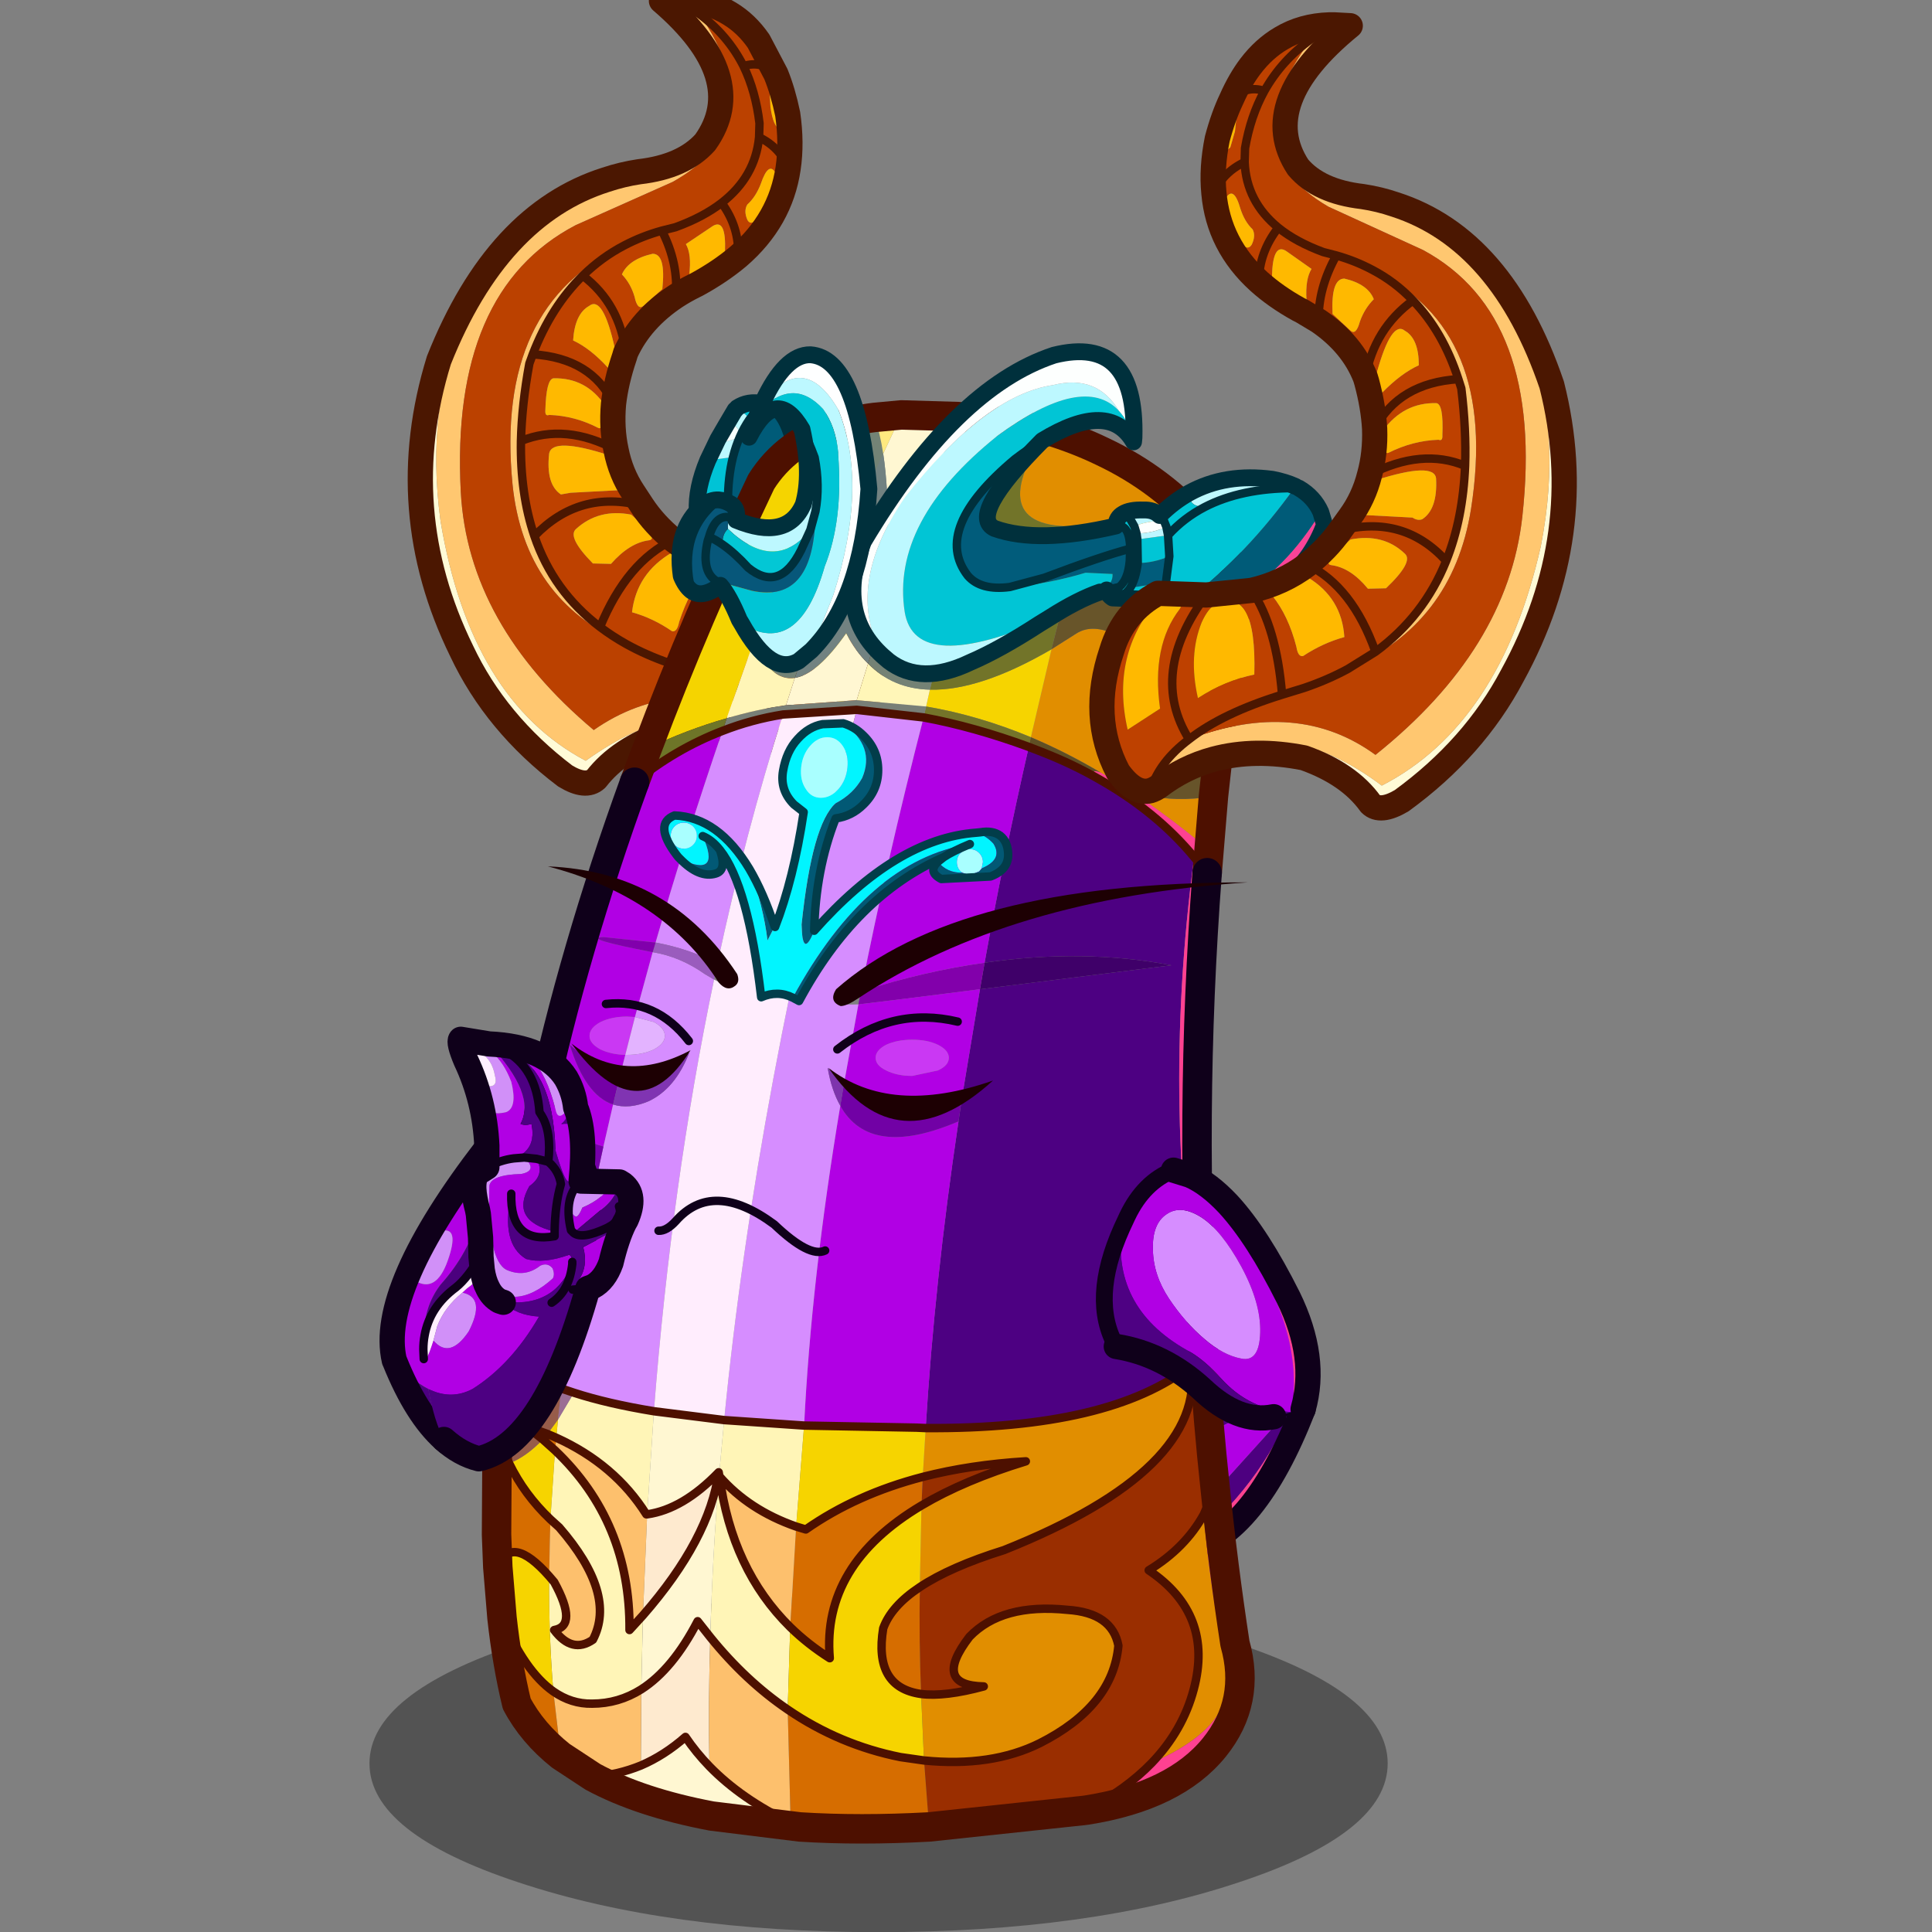 <svg xmlns:ffdec="https://www.free-decompiler.com/flash" xmlns:xlink="http://www.w3.org/1999/xlink" ffdec:objectType="frame" height="90" width="90" xmlns="http://www.w3.org/2000/svg"><rect width="100%" height="100%" fill="#808080" stroke="none"/><use ffdec:characterId="16" height="91" transform="translate(0 -.6)" width="90" xlink:href="#a"/><defs><g id="a" transform="translate(0 .6)"><use ffdec:characterId="6" height="90" width="90" xlink:href="#b"/><use ffdec:characterId="15" height="232.1" transform="matrix(.392 0 0 .392 10.724 -.585)" width="160.05" xlink:href="#c"/></g><g id="c" transform="translate(14.1 3.15)"><use ffdec:characterId="7" height="40.1" transform="translate(2.45 187.85)" width="121" xlink:href="#d"/><use ffdec:characterId="8" height="96.05" transform="translate(7 -3.15)" width="56.5" xlink:href="#e"/><use ffdec:characterId="9" height="24.05" transform="translate(88.8 160)" width="26.1" xlink:href="#f"/><use ffdec:characterId="10" height="178.25" transform="translate(15.75 39.15)" width="101.2" xlink:href="#g"/><use ffdec:characterId="11" height="41.35" transform="translate(3.65 130.55)" width="26.3" xlink:href="#h"/><use ffdec:characterId="12" height="96.05" transform="translate(88 -.2)" width="57.95" xlink:href="#i"/><use ffdec:characterId="13" height="32.45" transform="translate(88.75 135.9)" width="26.75" xlink:href="#j"/><use ffdec:characterId="14" height="52.85" transform="translate(8.35 120.35)" width="26.65" xlink:href="#k"/></g><g id="e"><path d="M39.8 87.25q-4.8-1.3-10.7-.15-5.45 1.9-8.2 5.45-1.25 1.15-3.7-.35-8.25-6.25-12.3-14.85Q-3.3 60.6 2.2 42.8q6.9-17.35 19.85-21.45Q-1.35 34.3 2.4 61.95q3.55 21.2 17.25 28.45 11.65-8.35 20.15-3.15" fill="#fffbd7" fill-rule="evenodd" transform="translate(1.5 1.5)"/><path d="M47.1 91q-.45-.15-.95-.5-2.85-2.3-6.35-3.25-8.5-5.2-20.15 3.15Q5.95 83.15 2.4 61.95q-3.75-27.65 19.65-40.6Q24 20.7 26 20.4q5.25-.6 7.85-3.5Q39.3 9.25 28.65.1L30.5 0l2.7 1.7q8.9 13.1-3.2 19.9l-11.55 5.15q-14.9 7.8-13.65 31.7.85 15.75 15.8 28.3Q30.25 80 42.85 84.9q3.45 2.7 4.25 6.1M24.25 29.15q-2.7 1.4-4.95 3.6-3.75 3.65-5.95 9.35l-.4 1.1q-.9 4.9-1 9.2-.1 6.3 1.6 11.3 2.25 6.6 7.8 10.8 1.45 1.1 3.15 2.05-12.15-5.3-13.55-19-2.1-21.35 13.3-28.4" fill="#ffc770" fill-rule="evenodd" transform="translate(1.5 1.5)"/><path d="M28.7 27.4q-2.35.65-4.45 1.75-15.4 7.05-13.3 28.4 1.4 13.7 13.55 19 2.35 1.3 5.1 2.25l2.55.8q6.95 2.2 10.7 5.3-12.6-4.9-22.25 1.85Q5.65 74.2 4.8 58.45q-1.25-23.9 13.65-31.7L30 21.6q12.1-6.8 3.2-19.9 3.35 2.5 5.2 6.15 1.45 3 1.9 6.8l-.05 1.65q-.45 4.7-4.45 7.8-2.2 1.7-5.5 2.9l-1.6.4" fill="#bb4100" fill-rule="evenodd" transform="translate(1.5 1.5)"/><path d="m40.2 4.9 2.05 3.9q.85 2.1 1.4 4.75.5 3.45.05 6.45-.9 6.15-5.95 10.5-2.15 1.8-4.9 3.3l-.4.2q-1.1.55-2.1 1.2-4.15 2.75-5.95 6.7l-.15.5q-1 2.95-1.3 5.6-.25 2.9.3 5.45.55 2.8 2.05 5.05l1.05 1.6q1.45 2.2 3.7 4.05 2.75 2.2 6.4 3.05l5.35.55 5.8-.2q3.95 2.2 5.1 6.85 2.2 7.85-1.6 14.35-2.1 2.75-4 2.25-.8-3.4-4.25-6.1-3.75-3.1-10.7-5.3l-2.55-.8q-2.75-.95-5.1-2.25-1.7-.95-3.15-2.05 3.2-7.75 8.7-10.35-5.5 2.6-8.7 10.35-5.55-4.2-7.8-10.8 5.35-5.55 12.8-3.6-7.45-1.95-12.8 3.6-1.7-5-1.6-11.3.1-4.3 1-9.2l.4-1.1q2.2-5.7 5.95-9.35 2.25-2.2 4.95-3.6 2.1-1.1 4.45-1.75l1.6-.4q3.3-1.2 5.5-2.9 2.15 2.95 1.95 6.4.2-3.45-1.95-6.4 4-3.1 4.45-7.8l.05-1.65q-.45-3.8-1.9-6.8 2.15-.7 3.85.95-1.7-1.65-3.85-.95-1.85-3.65-5.2-6.15L30.5 0h.65q3.2.1 5.6 1.6-1.75-.05-.1 1.5 1.75 1.5 2.4 2.65 1.1 1.7 1.15-.85m-15.8 37q-.7-5.8-5.1-9.15 4.4 3.35 5.1 9.15m5.95-6.7q.35-3.85-1.65-7.8 2 3.95 1.65 7.8M41.6 12.65q.15 1.2.45 1.9.3.7.6.6.3-.15.3-1l-.2-1.85-.55-1.75-.5-.65q-.2.05-.2.85l.1 1.9M43.7 20q-.9-2.45-3.45-3.7 2.55 1.25 3.45 3.7m-12.15 9q.7 1.2.4 3.65.3.4 1-.15 2.65-1.55 3.25-2.65.15-3.95-1.45-3L31.55 29m8.9-7.15q-.6 1.55-1.6 2.45-.45.75 0 1.8.25.5.7.3 2.15-1.15 2.7-5.8-.85-1.55-1.8 1.25m-11.7 12.5q.45-4.2-1.15-4.2-2.85.65-3.65 2.45 1.05 1.1 1.5 2.65.35 1.65 1.05 1.1l2.25-2m-5.65 7q-1.4-6.3-3.05-5-1.7.95-1.9 4.1 2.05.95 4.15 3.25.95-1.15.8-2.35M22.95 48q-2.55-5.45-9.6-5.9 7.05.45 9.6 5.9m.3 5.45q-6-3.2-11.3-1.05 5.3-2.15 11.3 1.05m-8.4-4.7q-.05.75.45.55 3.05.1 5.85 1.55.85.3.8-2.65-2.25-3.35-6.15-3.25-.85.15-.95 3.8m.45 5.15q-.4 3.65 1.4 4.85l1.15-.2 5.65-.3q.9.05.15-1.05-.85-1.15-1.2-3.1-6.8-2.2-7.15-.2m9.75 7.25q-3.85-.75-6.55 1.7-1.1.95 2 4.1l2.15.05q2.2-2.5 4.5-2.8 1.3-.15-2.1-3.05m11.4 6.05q-3.2 4.4-4.3 12.4 1.1-8 4.3-12.4m-11.3 5.55q2.5.7 4.75 2.25.6.15.85-1.1 1.2-3.7 3.2-6.05.25-.45-1.05-.95-1.7-1.15-3-1.25-4.2 2.45-4.75 7.1m22.4-4.4q-3.5-.45-2.7 1.05 3.15 4.4 1.7 11.85l3.7 2.5q2.55-8.95-2.7-15.4M42.1 80q1.45-5.05.1-9-.7-1.75-1.55-2.1-4.75-2.35-5.1 8.3 3.55.75 6.55 2.8m-.3-12.25q6.35 9.35 1.05 17.15 5.3-7.8-1.05-17.15" fill="#be4100" fill-rule="evenodd" transform="translate(1.5 1.5)"/><path d="M36.75 1.6q2 1.2 3.45 3.3-.05 2.55-1.15.85-.65-1.15-2.4-2.65-1.65-1.55.1-1.5m4.85 11.05-.1-1.9q0-.8.2-.85l.5.65.55 1.75.2 1.85q0 .85-.3 1-.3.1-.6-.6t-.45-1.9M31.55 29l3.2-2.15q1.6-.95 1.45 3-.6 1.1-3.25 2.65-.7.55-1 .15.3-2.45-.4-3.65m8.9-7.15q.95-2.8 1.8-1.25-.55 4.65-2.7 5.8-.45.2-.7-.3-.45-1.05 0-1.8 1-.9 1.6-2.45M23.1 41.35q.15 1.2-.8 2.35-2.1-2.3-4.15-3.25.2-3.15 1.9-4.1 1.65-1.3 3.05 5m5.65-7-2.25 2q-.7.55-1.05-1.1-.45-1.55-1.5-2.65.8-1.8 3.65-2.45 1.6 0 1.15 4.2m-13.9 14.4q.1-3.65.95-3.8 3.9-.1 6.15 3.25.05 2.95-.8 2.65-2.8-1.45-5.85-1.55-.5.2-.45-.55m10.2 12.4q3.4 2.9 2.1 3.05-2.3.3-4.5 2.8l-2.15-.05q-3.1-3.15-2-4.1 2.7-2.45 6.55-1.7M15.3 53.9q.35-2 7.15.2.35 1.95 1.2 3.1.75 1.1-.15 1.05l-5.65.3-1.15.2q-1.8-1.2-1.4-4.85m9.85 18.85q.55-4.65 4.75-7.1 1.3.1 3 1.25 1.3.5 1.05.95-2 2.35-3.2 6.05-.25 1.25-.85 1.1-2.25-1.55-4.75-2.25M42.1 80q-3-2.05-6.55-2.8.35-10.65 5.1-8.3.85.35 1.55 2.1 1.35 3.95-.1 9m5.45-11.65q5.25 6.45 2.7 15.4l-3.7-2.5Q48 73.8 44.85 69.4q-.8-1.5 2.7-1.05" fill="#ffb900" fill-rule="evenodd" transform="translate(1.5 1.5)"/><path d="M28.7 27.4q-2.35.65-4.45 1.75-2.7 1.4-4.95 3.6 4.4 3.35 5.1 9.15m8.8-40.2L30.5 0m5.3 24.1q-2.2 1.7-5.5 2.9l-1.6.4q2 3.95 1.65 7.8M38.4 7.85q1.45 3 1.9 6.8l-.05 1.65q2.55 1.25 3.45 3.7m-5.95 10.5q.2-3.45-1.95-6.4 4-3.1 4.45-7.8M38.4 7.85q2.15-.7 3.85.95M33.2 1.7q3.35 2.5 5.2 6.15m-19.1 24.9q-3.75 3.65-5.95 9.35 7.05.45 9.6 5.9m-9.6-5.9-.4 1.1q-.9 4.9-1 9.2 5.3-2.15 11.3 1.05m1.25 23.1q2.35 1.3 5.1 2.25l2.55.8q1.1-8 4.3-12.4m-15.1 7.3q1.45 1.1 3.15 2.05m-3.15-2.05q3.2-7.75 8.7-10.35m-16.5-.45q2.25 6.6 7.8 10.8m5-14.4q-7.45-1.95-12.8 3.6-1.7-5-1.6-11.3M47.1 91q-.8-3.4-4.25-6.1-3.75-3.1-10.7-5.3m10.7 5.3q5.3-7.8-1.05-17.15" fill="none" stroke="#4b1701" stroke-linecap="round" stroke-linejoin="round" transform="translate(1.5 1.5)"/><path d="M38.25 3.1q2 1.2 3.45 3.3l2.05 3.9q.85 2.1 1.4 4.75.5 3.45.05 6.45-.9 6.15-5.95 10.5-2.15 1.8-4.9 3.3l-.4.2q-1.1.55-2.1 1.2-4.15 2.75-5.95 6.7l-.15.5q-1 2.95-1.3 5.6-.25 2.9.3 5.45.55 2.8 2.05 5.05l1.05 1.6q1.45 2.2 3.7 4.05 2.75 2.2 6.4 3.05l5.35.55 5.8-.2q3.95 2.2 5.1 6.85 2.2 7.85-1.6 14.35-2.1 2.75-4 2.25-.45-.15-.95-.5-2.85-2.3-6.35-3.25-4.8-1.3-10.7-.15-5.45 1.9-8.2 5.45-1.25 1.15-3.7-.35-8.25-6.25-12.3-14.85Q-1.8 62.1 3.7 44.3q6.9-17.35 19.85-21.45 1.95-.65 3.95-.95 5.25-.6 7.85-3.5 5.45-7.65-5.2-16.8L32 1.5h.65q3.2.1 5.6 1.6z" fill="none" stroke="#4b1701" stroke-linecap="round" stroke-linejoin="round" stroke-width="3"/></g><g id="f"><path d="M3.45 13.8 0 9.65 11.8 0l9 3.45Q9.65 6.8 3.45 13.8" fill="#4b017e" fill-rule="evenodd" transform="translate(1.5 1.5)"/><path d="M9.15 20.65 8 19.25l13.9-15.4q-3.8 9.6-12.75 16.8" fill="#4d0080" fill-rule="evenodd" transform="translate(1.5 1.5)"/><path d="M3.45 13.8q6.2-7 17.35-10.35l1.1.4L8 19.25 3.45 13.8" fill="#b100e4" fill-rule="evenodd" transform="translate(1.5 1.5)"/><path d="m21.9 3.85 1.2.45Q17.3 19.15 9.5 21.05l-.35-.4q8.95-7.2 12.75-16.8" fill="#fb4290" fill-rule="evenodd" transform="translate(1.5 1.5)"/><path d="m22.3 4.95-9-3.45-11.8 9.65 3.45 4.15 4.55 5.45 1.15 1.4.35.4q7.8-1.9 13.6-16.75l-1.2-.45-1.1-.4z" fill="none" stroke="#0f001a" stroke-linecap="round" stroke-linejoin="round" stroke-width="3"/></g><g id="g"><path d="M30.1 8.05q-.55-.95-1.65-1.15l.2-.25q1.3-.85 2.95-.5l-1.5 1.9m-4.95 4.85 3-.4q-.6 2.4-.6 5.35.15 5.55 3.25 5.65l-3.35.95q-3.6-.9-3.55-5.5-.15-2.7 1.25-6.05" fill="#00c3d6" fill-rule="evenodd" transform="translate(1.75 1)"/><path d="M28.45 6.9q1.1.2 1.65 1.15-1.3 1.9-1.95 4.45l-3 .4 1.2-2.5 1 .25 1.05-.3.45-.75q0-.45-.45-.75t-1.15 0L28.4 6.9h.05" fill="#bdf9ff" fill-rule="evenodd" transform="translate(1.75 1)"/><path d="M27.25 8.85q.7-.3 1.15 0 .45.3.45.75l-.45.75-1.05.3-1-.25.9-1.55" fill="#f8fffc" fill-rule="evenodd" transform="translate(1.75 1)"/><path d="m30.1 8.05 1.5-1.9q3.4-.1 4.3 7.4l-5.1 9.95q-3.1-.1-3.25-5.65 0-2.95.6-5.35.65-2.55 1.95-4.45" fill="#005b78" fill-rule="evenodd" transform="translate(1.75 1)"/><path d="m30.1 8.05 1.5-1.9m-3.45 6.35q.65-2.55 1.95-4.45m.7 15.45q-3.1-.1-3.25-5.65 0-2.95.6-5.35" fill="none" stroke="#00303c" stroke-linecap="round" stroke-linejoin="round" transform="translate(1.75 1)"/><path d="M33.35 7.15q-1.65-.35-2.95.5l-.2.25h-.05L29 9.85l-.9 1.55-1.2 2.5q-1.4 3.35-1.25 6.05-.05 4.6 3.55 5.5l3.35-.95 5.1-9.95q-.9-7.5-4.3-7.4z" fill="none" stroke="#00303c" stroke-linecap="round" stroke-linejoin="round" stroke-width="2"/><path d="M17.95 47.15q5.8-15.45 13.55-31.7 2.95-4.7 8.9-6.65-5.3 13.2-9.8 25.65l-3.2 9.1q-4.75 1.35-9.45 3.6" fill="#f5d400" fill-rule="evenodd" transform="translate(1.75 1)"/><path d="m63.3 46.95 1.8.7q3.4 1.35 6.3 3 7.05 3.95 11.55 9.4-4.05 30.55 1.15 59.1l-1.5 1.3q-9.6 7.6-31.55 7.45 1.05-17.4 3.9-36.45l.4-2.75 2.15-12.95 22.75-2.85q-10.5-2-22.2-.3 2.25-12.5 5.25-25.65" fill="#4d0082" fill-rule="evenodd" transform="translate(1.75 1)"/><path d="M65.45 9.3q3.5 1.05 6.6 2.55 7.1 3.35 12.05 9.1l-12.9-.4-1.5.15q-12.3.75-4.25-11.4M66 35.35l3-1.9q1.7-1.05 4.15-.05Q66.6 54.85 84 53l-.8 4.95q-5.65-4.6-11.35-7.95-4.15-2.45-8.3-4.2L66 35.35M51.05 127.9q21.95.15 31.55-7.45 1.8 12.35-22.25 21.95-6.4 2-10 4.4l.2-9.7q5.05-3 12.4-5.25-6.6.4-12.25 1.85l.35-5.8m-.2 39.5-.35-7.9q2.85.35 7.45-.9-6.15-.1-1.7-5.9 3.85-4 11.65-3.2 5.3.35 6.05 4.25-.65 7.2-9.35 11.6-5.75 2.85-13.75 2.05m27.05.3q3.7-3.85 5-8.75 2.4-8.95-5.35-14.15 4.35-2.65 6.55-6.65.7 8.6 2.65 18.35 1.5 6.65-8.85 11.2" fill="#e18e00" fill-rule="evenodd" transform="translate(1.75 1)"/><path d="m85.25 52.8-.75 9.1q-2.2 29-.4 57.25.5 8 1.35 15.9.95 9.3 2.35 18.45 1.95 6.9-2.45 12.35-4.7 5.8-15.2 7.45 4.7-2.45 7.75-5.6 10.35-4.55 8.85-11.2-1.95-9.75-2.65-18.35-.9-10.35 0-19-5.2-28.55-1.15-59.1l1.55 1.85-1.55-1.85q-4.5-5.45-11.55-9.4-.95-1.2.45-.65 5.7 3.35 11.35 7.95L84 53l1.25-.2m.2 82.25-1.35 3.1 1.35-3.1" fill="#ff4191" fill-rule="evenodd" transform="translate(1.75 1)"/><path d="m70.15 173.3-.4.05-18.3 1.95-.6-7.9q8 .8 13.75-2.05 8.7-4.4 9.35-11.6-.75-3.9-6.05-4.25-7.8-.8-11.65 3.2-4.45 5.8 1.7 5.9-4.6 1.25-7.45.9-.25-6.25-.15-12.7 3.6-2.4 10-4.4 24.05-9.6 22.25-21.95l1.5-1.3q-.9 8.65 0 19-2.2 4-6.55 6.65 7.75 5.2 5.35 14.15-1.3 4.9-5 8.75-3.05 3.15-7.75 5.6" fill="#9a2e00" fill-rule="evenodd" transform="translate(1.75 1)"/><path d="M51.45 175.3q-8.25.45-15.35 0l-1.1-.5-.35-13.45q6.15 4.2 13.4 5.65l2.8.4.6 7.9M7.7 166.85q-3.4-2.7-5.25-6.2Q1.3 155.9.7 150.45q2.7 6.35 6.1 8.75l.9 7.65M.2 144.4l-.15-3.85.05-8.1.15-3.85q.5 1.8 1.3 3.5 1.8 3.7 4.9 6.65l-.15 6.75q-4.5-5.1-6.1-1.1m50.5-10.7-.15 3.4q-11.85 7.05-10.9 18.15-2.6-1.65-4.7-3.7l.7-11.95 1.15.35q6-4.2 13.9-6.25m-.2 25.8q-5.65-.8-4.5-7.8.95-2.65 4.35-4.9-.1 6.45.15 12.7" fill="#d66d00" fill-rule="evenodd" transform="translate(1.75 1)"/><path d="m27.4 43.55 3.2-9.1q2 4.75 4.9 4.3L34.45 42q-3.55.5-7.05 1.55M9.25 123.7q4 1.3 9.5 2.2l-.8 12.25h-.1q-3.75-5.95-10.7-9.1l.2-2.15 1.9-3.2m25.7 27.85-.3 9.8q-5-3.4-9.2-8.6.25-9.45 1.05-19.3l.05.2-.05-.2.6-6.5 9.5.65-.95 12q-5.6-1.95-9.1-5.95 1.45 11.05 8.4 17.9m-17.5-1.4-.2 8.8q-2.7 1.7-5.85 1.7-2.45.05-4.6-1.45-.55-6.6-.5-13.7l.6.7q2.85 5.2 0 5.7 2.15 2.85 4.6 1.15 2.85-5.45-4-13.35l-1.05-.95.55-8.2q8.95 8.5 8.85 21.35l1.6-1.75" fill="#fff5b7" fill-rule="evenodd" transform="translate(1.75 1)"/><path d="M26.45 133.15q-1.1 7.95-9 17l.5-12q4.25-.6 8.5-5m-9.2 25.8q3.75-2.4 6.7-8.1l1.5 1.9q-.25 7.8-.1 15.35-1.6-1.65-2.85-3.5-2.5 2.2-5.3 3.4l.05-9.05" fill="#feeacf" fill-rule="evenodd" transform="translate(1.75 1)"/><path d="m48.15 7.5 6.8.2-3.85 9.5-.1.35-4.4 4.5q0-6-.6-9.95l2.15-4.6M36.1 175.3 25.6 174q-8.45-1.6-14.1-4.65 3-.25 5.7-1.35 2.8-1.2 5.3-3.4 1.25 1.85 2.85 3.5 3.8 3.9 9.65 6.7l1.1.5m8.1-138.25-1.35 4.35-8.4.6 1.05-3.25q2.65-.4 6.1-5.3 1.1 2.15 2.6 3.6m-17.1 89.9-.6 6.5-.05-.3.05.3q-.8 9.85-1.05 19.3l-1.5-1.9q-2.95 5.7-6.7 8.1l.2-8.8q7.9-9.05 9-17-4.25 4.4-8.5 5l.8-12.25 8.35 1.05" fill="#fff7d2" fill-rule="evenodd" transform="translate(1.75 1)"/><path d="m.7 150.45-.5-6.05q1.6-4 6.1 1.1-.05 7.1.5 13.7-3.4-2.4-6.1-8.75M66 35.35 63.55 45.8q-6.25-2.6-12.45-3.65l.45-2q5.95.15 14.45-4.8M50.55 137.1l-.2 9.7q-3.4 2.25-4.35 4.9-1.15 7 4.5 7.8l.35 7.9-2.8-.4q-7.25-1.45-13.4-5.65l.3-9.8q2.1 2.05 4.7 3.7-.95-11.1 10.9-18.15m.5-9.2-.35 5.8q-7.9 2.05-13.9 6.25l-1.15-.35.95-12 13.35.25 1.1.05m-43.7-1-.2 2.15-1.05-.45 1.25-1.7M7 130.55l-.55 8.2q-3.1-2.95-4.9-6.65 2.05-.8 4-2.85l1.45 1.3" fill="#f6d400" fill-rule="evenodd" transform="translate(1.75 1)"/><path d="m11.5 169.35-3.8-2.5-.9-7.65q2.15 1.5 4.6 1.45 3.15 0 5.85-1.7L17.2 168q-2.7 1.1-5.7 1.35m15.05-35.7q3.5 4 9.1 5.95l-.7 11.95q-6.95-6.85-8.4-17.9m-19.4-4.6q6.95 3.15 10.7 9.1h.1l-.5 12-1.6 1.75q.1-12.85-8.85-21.35l.15-1.5m-.7 9.7 1.05.95q6.85 7.9 4 13.35-2.45 1.7-4.6-1.15 2.85-.5 0-5.7l-.6-.7.15-6.75m18.9 29.35q-.15-7.55.1-15.35 4.2 5.2 9.2 8.6L35 174.8q-5.85-2.8-9.65-6.7" fill="#fdc06d" fill-rule="evenodd" transform="translate(1.75 1)"/><path d="M50.7 133.7q5.65-1.45 12.25-1.85-7.35 2.25-12.4 5.25l.15-3.4" fill="#982f00" fill-rule="evenodd" transform="translate(1.75 1)"/><path d="m.25 128.6.55-9.35q2.45 2.25 6.95 3.95l-.4 3.7-1.25 1.7-2.5-.9 1.95 1.55q-1.95 2.05-4 2.85-.8-1.7-1.3-3.5" fill="#975c4a" fill-rule="evenodd" transform="translate(1.75 1)"/><path d="m57.5 75.75.55-3.15q11.7-1.7 22.2.3L57.5 75.75" fill="#3f0069" fill-rule="evenodd" transform="translate(1.75 1)"/><path d="M43.35 76q7.55-2.4 14.7-3.4l-.55 3.15-9.1 1.15-5.35.65.3-1.55" fill="#8200ab" fill-rule="evenodd" transform="translate(1.75 1)"/><path d="M5.2 89.8q4-18.65 11.25-38.65 4.85-3.95 10.45-6.1-4.45 13-7.95 25.15l-6.2-.65q-2.65.15 5.85 1.8l-2.1 7.7-.95-.05q-1.8 0-3.15.65-1.3.7-1.3 1.65 0 .9 1.3 1.6 1.25.6 2.95.65l-.55 2.15q-3-.6-6.05-3.35 1.85 6 5.15 7.1l-1.15 5Q8.1 93.1 5.2 89.8m45.6-46.35q5.95 1.1 12.5 3.5-3 13.15-5.25 25.65-7.15 1-14.7 3.4 3.05-15.45 7.45-32.55m-7.75 34.1 5.35-.65 9.1-1.15-2.15 12.95q-8.05 3-14-1.8l1.7-9.35m11.9 13.9q-2.85 19.05-3.9 36.45l-1.1-.05-13.35-.25q.85-17.4 4.3-38 3.55 6.35 14.05 1.85m-5.5-9.7q-1.8 0-3.1.6-1.25.65-1.25 1.55t1.25 1.5q1.3.65 3.1.65l3.05-.65q1.3-.6 1.3-1.5t-1.3-1.55q-1.25-.6-3.05-.6" fill="#b100e4" fill-rule="evenodd" transform="translate(1.75 1)"/><path d="M15.35 83.55q-1.7-.05-2.95-.65-1.3-.7-1.3-1.6 0-.95 1.3-1.65 1.35-.65 3.15-.65l.95.05-1.15 4.5m34.1-1.8q1.8 0 3.05.6 1.3.65 1.3 1.55t-1.3 1.5l-3.05.65q-1.8 0-3.1-.65-1.25-.6-1.25-1.5t1.25-1.55q1.3-.6 3.1-.6" fill="#ca38f3" fill-rule="evenodd" transform="translate(1.75 1)"/><path d="m55.35 88.7-.4 2.75q-10.5 4.5-14.05-1.85l.45-2.7q5.95 4.8 14 1.8" fill="#7101a5" fill-rule="evenodd" transform="translate(1.75 1)"/><path d="m16.5 79.05 2.25.6q1.3.7 1.3 1.65 0 .9-1.3 1.6-1.35.65-3.2.65h-.2l1.15-4.5" fill="#e3b3ff" fill-rule="evenodd" transform="translate(1.75 1)"/><path d="M26.9 45.05q3.45-1.35 7.2-1.95-4.5 14.15-7.8 29.6-3.3-1.75-7.35-2.5 3.5-12.15 7.95-25.15m15.95-2.5 7.95.9Q46.4 60.55 43.35 76l-2.3.75q-1.3.95 2 .8l-1.7 9.35-1.95-1.8q.45 2.65 1.5 4.5-3.45 20.6-4.3 38l-9.5-.65q3.8-38.9 15.75-84.4M18.6 71.35h.05q3.25.55 6.15 2.6l1.1.65q-5.05 24.15-7.15 51.3-5.5-.9-9.5-2.2l-1.5-.5q1.6-13.6 5-28.75l1.15-5q1.9.6 4.25-.4 3.15-1.5 4.8-5.75-4.05 3.2-8.15 2.4l.55-2.15h.2q1.85 0 3.2-.65 1.3-.7 1.3-1.6 0-.95-1.3-1.65l-2.25-.6 2.1-7.7" fill="#d68dff" fill-rule="evenodd" transform="translate(1.75 1)"/><path d="m7.75 123.2 1.5.5-1.9 3.2.4-3.7" fill="#9b6d94" fill-rule="evenodd" transform="translate(1.75 1)"/><path d="M.8 119.25q1.1-14.3 4.4-29.45 2.9 3.3 7.55 4.65-3.4 15.15-5 28.75-4.5-1.7-6.95-3.95" fill="#70a" fill-rule="evenodd" transform="translate(1.75 1)"/><path d="m7 130.55-1.45-1.3.55-.65 1.05.45-.15 1.5" fill="#d56c00" fill-rule="evenodd" transform="translate(1.75 1)"/><path d="m6.1 128.6-.55.65-1.95-1.55 2.5.9" fill="#842e47" fill-rule="evenodd" transform="translate(1.75 1)"/><path d="m34.1 43.1 8.75-.55q-11.95 45.5-15.75 84.4l-8.35-1.05q2.1-27.15 7.15-51.3 3.1 1.65 2.6-.55-1.05-.75-2.2-1.35 3.3-15.45 7.8-29.6" fill="#ffedfd" fill-rule="evenodd" transform="translate(1.75 1)"/><path d="M51.1 42.15q6.2 1.05 12.45 3.65l-.25 1.15q-6.55-2.4-12.5-3.5l.3-1.3" fill="#74742a" fill-rule="evenodd" transform="translate(1.75 1)"/><path d="m42.85 41.4 8.25.75-.3 1.3-7.95-.9-8.75.55q-3.75.6-7.2 1.95l.5-1.5q3.5-1.05 7.05-1.55l8.4-.6" fill="#787f77" fill-rule="evenodd" transform="translate(1.75 1)"/><path d="m16.45 51.15 1.5-4q4.7-2.25 9.45-3.6l-.5 1.5q-5.6 2.15-10.45 6.1" fill="#6e7528" fill-rule="evenodd" transform="translate(1.75 1)"/><path d="M44.2 37.05q2.95 3 7.35 3.1l-.45 2-8.25-.75 1.35-4.35" fill="#fff6b8" fill-rule="evenodd" transform="translate(1.75 1)"/><path d="m59.9 8.3 5.55 1Q57.4 21.45 69.7 20.7L66 35.35q-8.5 4.95-14.45 4.8Q55.3 24.55 59.9 8.3" fill="#727429" fill-rule="evenodd" transform="translate(1.75 1)"/><path d="M51.55 40.15q-4.4-.1-7.35-3.1 3.05-9.85 6.8-19.5l.15-.4L59.9 8.3q-4.6 16.25-8.35 31.85" fill="#748275" fill-rule="evenodd" transform="translate(1.75 1)"/><path d="M46 12.1q.6 3.95.6 9.95l4.4-4.5q-3.75 9.65-6.8 19.5-1.5-1.45-2.6-3.6-3.45 4.9-6.1 5.3Q40.15 24.8 46 12.1" fill="#728281" fill-rule="evenodd" transform="translate(1.75 1)"/><path d="M84.1 20.95q2.4 2.75 4.3 6.05-.95 6.15-1.65 12.25L85.5 44.8q-7.6-9.55-12.35-11.4-2.45-1-4.15.05l-3 1.9 3.7-14.65 1.5-.15 12.9.4" fill="#68552a" fill-rule="evenodd" transform="translate(1.75 1)"/><path d="M84 53q-17.4 1.85-10.85-19.6 4.75 1.85 12.35 11.4L84 53" fill="#67542a" fill-rule="evenodd" transform="translate(1.75 1)"/><path d="m86.75 39.25-1.5 13.55L84 53l1.5-8.2 1.25-5.55" fill="#554221" fill-rule="evenodd" transform="translate(1.75 1)"/><path d="M63.55 45.8q4.15 1.75 8.3 4.2-1.4-.55-.45.65-2.9-1.65-6.3-3l-1.8-.7.25-1.15" fill="#604f24" fill-rule="evenodd" transform="translate(1.75 1)"/><path d="M40.4 8.8q2.1-.7 4.55-1 .65 1.7 1.05 4.3-5.85 12.7-10.5 26.65-2.9.45-4.9-4.3Q35.1 22 40.4 8.8" fill="#738376" fill-rule="evenodd" transform="translate(1.75 1)"/><path d="m44.95 7.8 3.2-.3L46 12.1q-.4-2.6-1.05-4.3" fill="#ffe97f" fill-rule="evenodd" transform="translate(1.75 1)"/><path d="m41.35 86.9-.45 2.7q-1.05-1.85-1.5-4.5l1.95 1.8" fill="#7e34ad" fill-rule="evenodd" transform="translate(1.75 1)"/><path d="m14.8 85.7-.9 3.75q-3.3-1.1-5.15-7.1 3.05 2.75 6.05 3.35" fill="#7401a6" fill-rule="evenodd" transform="translate(1.75 1)"/><path d="m25.9 74.6-1.1-.65q-2.9-2.05-6.15-2.6h-.05l.35-1.15q4.05.75 7.35 2.5l-.4 1.9" fill="#9a5cbd" fill-rule="evenodd" transform="translate(1.75 1)"/><path d="m18.95 70.2-.35 1.15q-8.5-1.65-5.85-1.8l6.2.65" fill="#8100ac" fill-rule="evenodd" transform="translate(1.75 1)"/><path d="M14.8 85.7q4.1.8 8.15-2.4-1.65 4.25-4.8 5.75-2.35 1-4.25.4l.9-3.75" fill="#8034b2" fill-rule="evenodd" transform="translate(1.75 1)"/><path d="M50.8 43.45q5.95 1.1 12.5 3.5l1.8.7q3.4 1.35 6.3 3 7.05 3.95 11.55 9.4l1.55 1.85m-.4 76.25 1.35-3.1m-58.55-90q3.45-1.35 7.2-1.95l8.75-.55 7.95.9m-23.9 1.6q-5.6 2.15-10.45 6.1m34.6 76.75q21.95.15 31.55-7.45l1.5-1.3M7.75 123.2l1.5.5q4 1.3 9.5 2.2l8.35 1.05 9.5.65 13.35.25 1.1.05m-.35 5.8q5.65-1.45 12.25-1.85-7.35 2.25-12.4 5.25-11.85 7.05-10.9 18.15-2.6-1.65-4.7-3.7-6.95-6.85-8.4-17.9 3.5 4 9.1 5.95l1.15.35q6-4.2 13.9-6.25m-.35 13.1q3.6-2.4 10-4.4 24.05-9.6 22.25-21.95m-47.95 40.9q6.15 4.2 13.4 5.65l2.8.4q8 .8 13.75-2.05 8.7-4.4 9.35-11.6-.75-3.9-6.05-4.25-7.8-.8-11.65 3.2-4.45 5.8 1.7 5.9-4.6 1.25-7.45.9-5.65-.8-4.5-7.8.95-2.65 4.35-4.9m27.55 20.9q3.7-3.85 5-8.75 2.4-8.95-5.35-14.15 4.35-2.65 6.55-6.65m-6.2 29.55q-3.05 3.15-7.75 5.6M26.5 133.45l.05.2m-.05-.2-.05-.3q-1.1 7.95-9 17l-1.6 1.75q.1-12.85-8.85-21.35l-1.45-1.3-1.95-1.55 2.5.9 1.05.45q6.95 3.15 10.7 9.1h.1q4.25-.6 8.5-5m-9.2 25.8q3.75-2.4 6.7-8.1l1.5 1.9q4.2 5.2 9.2 8.6M7.75 123.2q-4.5-1.7-6.95-3.95m5.5 26.25.6.7q2.85 5.2 0 5.7 2.15 2.85 4.6 1.15 2.85-5.45-4-13.35l-1.05-.95q-3.1-2.95-4.9-6.65-.8-1.7-1.3-3.5m6.05 16.9q-4.5-5.1-6.1-1.1m6.6 14.8q2.15 1.5 4.6 1.45 3.15 0 5.85-1.7M17.2 168q2.8-1.2 5.3-3.4 1.25 1.85 2.85 3.5 3.8 3.9 9.65 6.7l1.1.5M6.8 159.2q-3.4-2.4-6.1-8.75M17.2 168q-2.7 1.1-5.7 1.35" fill="none" stroke="#4d1000" stroke-linecap="round" stroke-linejoin="round" transform="translate(1.75 1)"/><path d="M19.7 48.15q5.8-15.45 13.55-31.7 2.95-4.7 8.9-6.65 2.1-.7 4.55-1l3.2-.3 6.8.2 4.95.6 5.55 1q3.5 1.05 6.6 2.55 7.1 3.35 12.05 9.1 2.4 2.75 4.3 6.05-.95 6.15-1.65 12.25L87 53.8l-.75 9.1m-.4 57.25q.5 8 1.35 15.9.95 9.3 2.35 18.45 1.95 6.9-2.45 12.35-4.7 5.8-15.2 7.45l-.4.05-18.3 1.95q-8.25.45-15.35 0l-10.5-1.3q-8.45-1.6-14.1-4.65l-3.8-2.5q-3.4-2.7-5.25-6.2-1.15-4.75-1.75-10.2l-.5-6.05-.15-3.85.05-8.1.15-3.85.55-9.35m15.65-68.1 1.5-4" fill="none" stroke="#4d1000" stroke-linecap="round" stroke-linejoin="round" stroke-width="3.5"/><path d="M86.25 62.9q-2.2 29-.4 57.25m-83.3.1q1.1-14.3 4.4-29.45 4-18.65 11.25-38.65" fill="none" stroke="#0f001a" stroke-linecap="round" stroke-linejoin="round" stroke-width="3.5"/><path d="m57.7 61.4-.3.35-1.1.45-.9-.3-.2-.15q-.45-.45-.45-1.1 0-.65.45-1.1.45-.45 1.1-.45.65 0 1.1.45.45.45.45 1.1l-.15.75M41.2 46.85q.7 1.05.55 2.55-.15 1.5-1.05 2.55Q39.75 53 38.6 53q-1.15 0-1.8-1.05-.7-1.05-.55-2.55.15-1.5 1.05-2.55.9-1.05 2.05-1.05t1.85 1.05M23.4 56.4q.45.45.45 1.1 0 .65-.45 1.1-.45.45-1.1.45-.65 0-1.1-.45-.45-.45-.45-1.1 0-.65.45-1.1.45-.45 1.1-.45.65 0 1.1.45" fill="#a9ffff" fill-rule="evenodd" transform="translate(1.75 1)"/><path d="M37.8 68.8q9.7-10.95 19.25-11.65 1.2.35 2.05 1.3 1.1 1.75-1.1 2.8l-.3.15.15-.75q0-.65-.45-1.1-.45-.45-1.1-.45-.65 0-1.1.45-.45.45-.45 1.1 0 .65.45 1.1l.2.15q-1.8.05-2.9-1.3l.7-.55q1.05-.7 3.1-1.55-12.15 1.9-21.05 18.25-1.8-.9-3.75-.05-1.55-13.3-4.9-17.5-.95-1.2-2.05-1.65 2.25 5.05-2.7 2.7l-.2-.2-.2-.25q-2.8-3.7-.25-4.7 5.2.2 8.9 6.35 1.65 4.35 2.15 8.5l.85-1.65.05.05q2.2-5.65 3.4-13.65l-1.15-.9q-1.7-1.7-1.3-4 .4-2.35 1.75-3.8 1.3-1.45 2.95-1.75l2.45-.1q3.85 2.75 2.25 6.5-1.05 1.9-3.15 3-2.8 2.45-4.05 14.4.1 4.2 1.5.75m3.4-21.95q-.7-1.05-1.85-1.05-1.15 0-2.05 1.05-.9 1.05-1.05 2.55-.15 1.5.55 2.55.65 1.05 1.8 1.05t2.1-1.05q.9-1.05 1.05-2.55.15-1.5-.55-2.55M23.4 56.4q-.45-.45-1.1-.45-.65 0-1.1.45-.45.45-.45 1.1 0 .65.45 1.1.45.45 1.1.45.65 0 1.1-.45.45-.45.45-1.1 0-.65-.45-1.1" fill="#01f5ff" fill-rule="evenodd" transform="translate(1.75 1)"/><path d="M41.25 44.15q1.35.4 2.4 1.45 1.75 1.7 1.75 4.1 0 2.4-1.75 4.1-1.4 1.4-3.3 1.65-2.4 6.1-2.55 13.35-1.4 3.45-1.5-.75 1.25-11.95 4.05-14.4 2.1-1.1 3.15-3 1.6-3.75-2.25-6.5m15.8 13 .5-.05q1.45-.25 2.35.4.9.7.95 2.2.05 1.85-2.1 2.65l-5.85.3q-1.65-.85-.4-2.05 1.1 1.35 2.9 1.3l.9.3 1.1-.45.3-.35.3-.15q2.2-1.05 1.1-2.8-.85-.95-2.05-1.3m-3.85 2.9q-10.5 4.6-17.2 17.1l-.75-.4Q44.15 60.4 56.3 58.5q-2.05.85-3.1 1.55m-26.6-.85q.85 2.4-.5 2.8-1.95.6-4.25-1.75 4.95 2.35 2.7-2.7 1.1.45 2.05 1.65m3.5 2.25q1.65 2.8 3 6.85l-.85 1.65q-.5-4.15-2.15-8.5" fill="#025975" fill-rule="evenodd" transform="translate(1.75 1)"/><path d="M41.25 44.15q1.35.4 2.4 1.45 1.75 1.7 1.75 4.1 0 2.4-1.75 4.1-1.4 1.4-3.3 1.65-2.4 6.1-2.55 13.35 9.7-10.95 19.25-11.65l.5-.05q1.45-.25 2.35.4.9.7.95 2.2.05 1.85-2.1 2.65l-5.85.3q-1.65-.85-.4-2.05l.7-.55q-10.5 4.6-17.2 17.1l-.75-.4q-1.8-.9-3.75-.05-1.55-13.3-4.9-17.5.85 2.4-.5 2.8-1.95.6-4.25-1.75l-.2-.2-.2-.25q-2.8-3.7-.25-4.7 5.2.2 8.9 6.35 1.65 2.8 3 6.85l.05.05q2.2-5.65 3.4-13.65l-1.15-.9q-1.7-1.7-1.3-4 .4-2.35 1.75-3.8 1.3-1.45 2.95-1.75l2.45-.1M56.3 58.5q-2.05.85-3.1 1.55m-28.65-2.5q1.1.45 2.05 1.65" fill="none" stroke="#023d4a" stroke-linecap="round" stroke-linejoin="round" transform="translate(1.75 1)"/><path d="M59.05 86.6Q47.7 96.9 39.5 85.1q7.4 5.75 19.55 1.5M23.1 83q-6.25 10.05-14.15-.8 6.35 4.95 14.15.8" fill="#1d0003" fill-rule="evenodd" transform="translate(1.75 1)"/><path d="M13.05 77.5q5.95-.65 9.85 4.4m17.65 1q6.55-5.15 14.3-3.3M19.3 104.45q.95.05 2.05-1.15 4.4-5 11.7.4 4.2 4 6.05 3.1" fill="none" stroke="#0f001a" stroke-linecap="round" stroke-linejoin="round" transform="translate(1.75 1)"/><path d="m95 16-.15.2q-6.3 0-10.65 2.25-2-.05-1.8-1.7 4.3-2.35 9.85-1.6 1.55.3 2.75.85" fill="#bdf9ff" fill-rule="evenodd" transform="translate(1.75 1)"/><path d="M82.4 16.75q-.2 1.65 1.8 1.7 4.35-2.25 10.65-2.25-5.6 7.8-12.45 13.1l-3.35-.65.55-1.25.4-3.1-.15-2.5-.2-1-.3-.75-.5-.6q1.65-1.65 3.55-2.7m1.8 1.7q-2.5 1.3-4.35 3.35 1.85-2.05 4.35-3.35" fill="#00c5d5" fill-rule="evenodd" transform="translate(1.75 1)"/><path d="M94.85 16.2h.55q1.8 1.05 2.6 2.85Q93.8 26 87.7 29.4q-2.45.25-5.3-.1 6.85-5.3 12.45-13.1" fill="#005b78" fill-rule="evenodd" transform="translate(1.75 1)"/><path d="M87.7 29.4Q93.8 26 98 19.05l.45 1.5q-3.05 7.9-10.75 8.85" fill="#f94398" fill-rule="evenodd" transform="translate(1.75 1)"/><path d="M72 28.45q1.35-.95 1.25-2.05l-3.2-.15q-4.65 1.4-9 1.7-3.45.45-5-1.35-4.3-5.55 5.6-13.85 1.7-1.3 3.25-2.2Q56 19.5 59.25 21q5.2 1.85 14.4-.3 1.65-.3 1.7 2.7l-.05 1.45q-.2 2.25-1.25 3.1l-1.5.35-.55.15m3.35-.4q.65-1.05.9-2.95 1.85 0 3.75-.8l-.4 3.1-4.25.65m0-4.65q-3.45.9-10.2 3.45l-4.1 1.1 4.1-1.1q6.75-2.55 10.2-3.45" fill="#015c7b" fill-rule="evenodd" transform="translate(1.75 1)"/><path d="M74 7q1.1 1.2 1.8 3.2l-.05.5q-2.9-5-10.85-.15-1.55.9-3.25 2.2-9.9 8.3-5.6 13.85 1.55 1.8 5 1.35 4.35-.3 9-1.7l3.2.15q.1 1.1-1.25 2.05l-.25.1q-2.6.9-5.9 3-16.05 7.05-17.3-.65-1.65-10.75 11-20.9Q69.8 2.5 74 7m-.75 22.25q1.3 0 2.1-1.2l4.25-.65-.55 1.25-.8.8-5-.2m3-4.15-.05-2.8 3.65-.5.15 2.5q-1.9.8-3.75.8" fill="#01c5d5" fill-rule="evenodd" transform="translate(1.75 1)"/><path d="M45.95 36.15q-4.65-8.25 2.65-18.9 9.5-12.1 17.6-13.3Q71.4 2.65 74 7q-4.2-4.5-14.45 3-12.65 10.15-11 20.9 1.25 7.7 17.3.65l-1.3.8q-4.7 3.05-8.2 4.55-5.85 2.8-9.7-.15l-.7-.6" fill="#bdf8ff" fill-rule="evenodd" transform="translate(1.75 1)"/><path d="M75.8 10.2q-.7-2-1.8-3.2-2.6-4.35-7.8-3.05-8.1 1.2-17.6 13.3-7.3 10.65-2.65 18.9-5.65-5.1-2.3-13.6Q54.5 4.3 66.3.4q9.85-2.45 9.5 9.8m3.55 9.85.3.75q-1.6.75-3.55.8l-.25-.85q1.25-.6 3.5-.7" fill="#fdfffe" fill-rule="evenodd" transform="translate(1.75 1)"/><path d="M74.5 19.25q.8-.5 2.4-.45 1.25-.05 1.95.65-2.05-.05-3.45.5-.35-.5-.9-.7" fill="#00b7c3" fill-rule="evenodd" transform="translate(1.75 1)"/><path d="m75.4 19.95.45.8.25.85.1.7.05 2.8q-.25 1.9-.9 2.95-.8 1.2-2.1 1.2-.55-.35-.7-.95l1.5-.35q1.05-.85 1.25-3.1l.05-1.45q-.05-3-1.7-2.7.05-1 .85-1.45.55.2.9.7" fill="#03c3d2" fill-rule="evenodd" transform="translate(1.75 1)"/><path d="m78.85 19.45.5.6q-2.25.1-3.5.7l-.45-.8q1.4-.55 3.45-.5m.8 1.35.2 1-3.65.5-.1-.7q1.95-.05 3.55-.8" fill="#bdf6ff" fill-rule="evenodd" transform="translate(1.75 1)"/><path d="M94.85 16.2h.55L95 16m-10.8 2.45q4.35-2.25 10.65-2.25M82.4 29.3q2.85.35 5.3.1m-26.65-1.45q-3.45.45-5-1.35-4.3-5.55 5.6-13.85 1.7-1.3 3.25-2.2m13.95 8.9.5.6.3.75.2 1q1.85-2.05 4.35-3.35m-8.8 1.5.45.8.25.85.1.7.05 2.8q-.25 1.9-.9 2.95-.8 1.2-2.1 1.2m2.15-9.3q-.35-.5-.9-.7m-.85 1.45q1.65-.3 1.7 2.7l-.05 1.45q-.2 2.25-1.25 3.1l-1.5.35-.55.15m7.85-6.65.15 2.5-.4 3.1-.55 1.25 3.35.65m-21.35-1.35 4.1-1.1q6.75-2.55 10.2-3.45" fill="none" stroke="#00303c" stroke-linecap="round" stroke-linejoin="round" transform="translate(1.75 1)"/><path d="M96.75 17q-1.2-.55-2.75-.85-5.55-.75-9.85 1.6-1.9 1.05-3.55 2.7-.7-.7-1.95-.65-1.6-.05-2.4.45-.8.45-.85 1.45-9.2 2.15-14.4.3-3.25-1.5 5.65-10.45 7.95-4.85 10.85.15l.05-.5q.35-12.25-9.5-9.8-11.8 3.9-22.65 22.15-3.35 8.5 2.3 13.6l.7.6q3.85 2.95 9.7.15 3.5-1.5 8.2-4.55l1.3-.8q3.3-2.1 5.9-3m26.25-9.5q-.8-1.8-2.6-2.85m2.6 2.85.45 1.5q-3.05 7.9-10.75 8.85M74.3 29.3q.15.6.7.95l5 .2.8-.8" fill="none" stroke="#00303c" stroke-linecap="round" stroke-linejoin="round" stroke-width="2"/><path d="M31.7 5.95Q34.35.3 37.35.35q5.55.4 6.95 15.95-.85 13.15-6.85 19.2l2.6-6.55q4.2-13.05.65-22-4.1-7.15-9-1" fill="#feffff" fill-rule="evenodd" transform="translate(1.75 1)"/><path d="m31.15 7.2.55-1.25q4.9-6.15 9 1 3.55 8.95-.65 22l-2.6 6.55-1.5 1.25q-3.25 1.85-6.75-4.4 6.75 4.05 9.85-6.85 2.2-5.5 1.6-13.25v-.3q-.3-3.1-1.8-5.15-3.65-3.95-7.7.4M28.5 20q6.05 2.5 8-1.85 1.05-3.65-.15-8.95.75 1.3 1.5 3.35.65 3.35.1 6.4l-.6 2.2q-4.2 5.2-9.8-.1-.1-.85.35-1.35l.6.3" fill="#bdf8ff" fill-rule="evenodd" transform="translate(1.75 1)"/><path d="m29.2 32.35-.3-.5q-1.2-2.9-2.25-4.1l-.45-.5 4.2 1.15q7.5 1.6 7.55-9.45.55-3.05-.1-6.4-.75-2.05-1.5-3.35-3.1-5.3-6.3.95l1.1-2.95q4.05-4.35 7.7-.4 1.5 2.05 1.8 5.15v.3q.6 7.75-1.6 13.25-3.1 10.9-9.85 6.85" fill="#00c5d5" fill-rule="evenodd" transform="translate(1.75 1)"/><path d="m37.35 21.15-1.1 2.4q-2.55 5.15-6.3 2.1-1.6-1.75-3.05-2.75-.05-1.25.65-1.85 5.6 5.3 9.8.1" fill="#03c7d5" fill-rule="evenodd" transform="translate(1.75 1)"/><path d="M26.65 27.75q-2.15 1.6-3.45.65-1.65-6.95 3.25-10.8.75.05 1.55.55.8.6.5 1.85l-.6-.3q-1.8-.5-2.6 2.3.75.3 1.6.9-.85-.6-1.6-.9l-.15.45q-.8 3.5.9 4.7l.15.1.45.5m11.3-8.8Q37.9 30 30.4 28.4l-4.2-1.15-.15-.1q-1.7-1.2-.9-4.7l.15-.45q.8-2.8 2.6-2.3-.45.5-.35 1.35-.7.6-.65 1.85 1.45 1 3.05 2.75 3.75 3.05 6.3-2.1l1.1-2.4.6-2.2" fill="#07577a" fill-rule="evenodd" transform="translate(1.75 1)"/><path d="M23.2 28.4q-.7-.55-1.2-1.75-.8-5.55 2.6-8.4.9-.7 1.85-.65-4.9 3.85-3.25 10.8" fill="#00c3d6" fill-rule="evenodd" transform="translate(1.75 1)"/><path d="m31.15 7.2.55-1.25m4.65 3.25q.75 1.3 1.5 3.35.65 3.35.1 6.4l-.6 2.2-1.1 2.4q-2.55 5.15-6.3 2.1-1.6-1.75-3.05-2.75-.85-.6-1.6-.9l-.15.45q-.8 3.5.9 4.7l.15.1.45.5m1.25-8.05.6.3m-.6-.3q-1.8-.5-2.6 2.3m-2.1 6.4q-1.65-6.95 3.25-10.8" fill="none" stroke="#00303c" stroke-linecap="round" stroke-linejoin="round" transform="translate(1.75 1)"/><path d="M33.45 6.95q2.65-5.65 5.65-5.6 5.55.4 6.95 15.95-.85 13.15-6.85 19.2l-1.5 1.25q-3.25 1.85-6.75-4.4l-.3-.5q-1.2-2.9-2.25-4.1-2.15 1.6-3.45.65-.7-.55-1.2-1.75-.8-5.55 2.6-8.4.9-.7 1.85-.65.75.05 1.55.55.8.6.5 1.85 6.05 2.5 8-1.85 1.05-3.65-.15-8.95-3.1-5.3-6.3.95l1.1-2.95" fill="none" stroke="#00303c" stroke-linecap="round" stroke-linejoin="round" stroke-width="2"/><path d="M28.4 75.35q-.95.75-1.95-.4-6.5-10.2-20.3-13.8 14.5.6 22.5 12.8.35.95-.25 1.4m12.55 2.4q-1.45-.55-.55-2Q54.85 63 89.35 63.05 61 64.9 43 76.85q-1.35.9-2.05.9" fill="#1d0003" fill-rule="evenodd" transform="translate(1.75 1)"/></g><g id="h"><path d="M11.25 2.7V5l-.95.6-.15.05q-.5.65-.45 1.9-2.1 2.55-3.75 5-2 3-3.3 5.9-2.35 5-2.4 9.5-1.95-8.45 11-25.25" fill="#ffefff" fill-rule="evenodd" transform="translate(1.5 1.5)"/><path d="M9.7 7.55q.05 1.05.45 2.55l.1.55v.05q-1.05 4.4-4.5 8.25-2.05 2.7-1.9 6.05 1.25 6 6.3 5.9-2.75 1.5-5.85.45-2-1-4.05-3.4.05-4.5 2.4-9.5 2.55 1.6 3.95-2.35 1.4-3.95-.65-3.55 1.65-2.45 3.75-5" fill="#b100e4" fill-rule="evenodd" transform="translate(1.5 1.5)"/><path d="M11.25 2.7q4.15-4.9 9.15-.95 3.9 3.5 2.6 10.7-2 10.55-9.9 22.3-3.8 5.45-6.95 2.6-1.15-2.1-1.85-6 3.1 1.05 5.85-.45-5.05.1-6.3-5.9-.15-3.35 1.9-6.05 3.45-3.85 4.5-8.25v-.05l-.1-.55q-.4-1.5-.45-2.55-.05-1.25.45-1.9l.15-.05.95-.6V2.7" fill="#4b017e" fill-rule="evenodd" transform="translate(1.5 1.5)"/><path d="M5.95 12.55q2.05-.4.65 3.55-1.4 3.95-3.95 2.35 1.3-2.9 3.3-5.9" fill="#d190f8" fill-rule="evenodd" transform="translate(1.5 1.5)"/><path d="M4.3 31.35q.7 3.9 1.85 6-3.3-2.95-5.85-9.3l-.05-.1q2.05 2.4 4.05 3.4" fill="#4d0082" fill-rule="evenodd" transform="translate(1.5 1.5)"/><path d="M7.65 38.85q3.15 2.85 6.95-2.6 7.9-11.75 9.9-22.3 1.3-7.2-2.6-10.7-5-3.95-9.15.95Q-.2 21 1.75 29.45l.05.1q2.55 6.35 5.85 9.3z" fill="none" stroke="#0f001a" stroke-linecap="round" stroke-linejoin="round" stroke-width="3"/></g><g id="i"><path d="M13.3 87.25q8.8-5.2 19.95 3.15 14.1-7.25 18.9-28.45 5.35-27.65-17.3-40.6 12.7 4.1 18.6 21.45 4.5 17.8-4.7 34.55-4.55 8.6-13.15 14.85-2.55 1.5-3.7.35Q29.35 89 24 87.1q-5.85-1.15-10.7.15" fill="#fffbd7" fill-rule="evenodd" transform="translate(1.5 1.5)"/><path d="m27.65 0 1.85.1q-11.2 9.15-6.2 16.8 2.45 2.9 7.65 3.5 2 .3 3.9.95 22.65 12.95 17.3 40.6-4.8 21.2-18.9 28.45-11.15-8.35-19.95-3.15-3.55.95-6.55 3.25-.5.35-1 .5 1-3.4 4.6-6.1 12.9-4.9 22.15 1.85 15.7-12.55 17.45-28.3 2.65-23.9-11.8-31.7L26.9 21.6q-11.7-6.8-2.05-19.9 1.3-.95 2.8-1.7m4.55 29.15q15 7.05 11.65 28.4-2.2 13.7-14.65 19l3.3-2.05q5.75-4.2 8.4-10.8 2-5 2.25-11.3.15-4.3-.45-9.2l-.35-1.1q-1.85-5.7-5.4-9.35-2.1-2.2-4.75-3.6" fill="#ffc770" fill-rule="evenodd" transform="translate(1.5 1.5)"/><path d="M24.85 1.7Q15.2 14.8 26.9 21.6l11.25 5.15q14.45 7.8 11.8 31.7Q48.2 74.2 32.5 86.75 23.25 80 10.35 84.9q3.95-3.1 11.05-5.3l2.6-.8q2.8-.95 5.2-2.25 12.45-5.3 14.65-19Q47.2 36.2 32.2 29.15q-2.05-1.1-4.35-1.75L26.3 27q-3.25-1.2-5.35-2.9-3.8-3.1-4-7.8l.05-1.65q.65-3.8 2.3-6.8 2.05-3.65 5.55-6.15" fill="#bb4100" fill-rule="evenodd" transform="translate(1.5 1.5)"/><path d="M27.65 0q-1.5.75-2.8 1.7-3.5 2.5-5.55 6.15-2.1-.7-3.9.95 1.8-1.65 3.9-.95-1.65 3-2.3 6.8l-.05 1.65q.2 4.7 4 7.8 2.1 1.7 5.35 2.9l1.55.4q2.3.65 4.35 1.75 2.65 1.4 4.75 3.6 3.55 3.65 5.4 9.35l.35 1.1q.6 4.9.45 9.2-.25 6.3-2.25 11.3-2.65 6.6-8.4 10.8l-3.3 2.05q-2.4 1.3-5.2 2.25l-2.6.8q-7.1 2.2-11.05 5.3-3.6 2.7-4.6 6.1-1.9.5-3.85-2.25-3.4-6.5-.75-14.35 1.4-4.65 5.5-6.85l5.75.2Q5.5 77.1 10.35 84.9 5.5 77.1 12.4 67.75l5.4-.55q3.7-.85 6.6-3.05 2.35-1.85 3.9-4.05l1.15-1.6q1.65-2.25 2.35-5.05.7-2.55.6-5.45-.15-2.65-.95-5.6l-.15-.5q1.05-5.8 5.65-9.15-4.6 3.35-5.65 9.15-1.55-3.95-5.55-6.7l-2-1.2-.4-.2q-2.7-1.5-4.7-3.3 0-3.45 2.3-6.4-2.3 2.95-2.3 6.4-4.8-4.35-5.35-10.5-.3-3 .4-6.45.7-2.65 1.7-4.75 1-2.25 2.25-3.9-.1 2.55 1.1.85.75-1.15 2.55-2.65 1.75-1.55 0-1.5Q23.8.1 27 0h.65M14.7 12.3l-.3 1.85q-.05.85.2 1l.65-.6.55-1.9.2-1.9-.15-.85q-.15-.05-.5.65l-.65 1.75m2.25 4q-2.6 1.25-3.65 3.7 1.05-2.45 3.65-3.7m-.5 5.55q-.8-2.8-1.75-1.25.3 4.65 2.35 5.8.45.2.75-.3.5-1.05.1-1.8-.95-.9-1.45-2.45m21.2 18.6q0-3.15-1.65-4.1-1.6-1.3-3.35 5-.2 1.2.65 2.35 2.25-2.3 4.35-3.25m4.7 1.65q-7.05.45-9.95 5.9 2.9-5.45 9.95-5.9m.8 10.3Q38 50.25 31.8 53.45q6.2-3.2 11.35-1.05m-9.1-1.55q2.9-1.45 5.95-1.55.5.2.45-.55.15-3.65-.7-3.8-3.9-.1-6.35 3.25-.2 2.95.65 2.65m-6.2-23.45q-2.2 3.95-2.1 7.8-.1-3.85 2.1-7.8m-.45 6.95 2.15 2q.65.55 1.1-1.1.55-1.55 1.65-2.65-.7-1.8-3.5-2.45-1.6 0-1.4 4.2m-4.1-1.85q.7.55 1 .15-.15-2.45.6-3.65l-3.05-2.15q-1.55-.95-1.65 3 .55 1.1 3.1 2.65m9.2 42q-2.75-7.75-8.1-10.35 5.35 2.6 8.1 10.35m8.4-10.8q-5.05-5.55-12.6-3.6 7.55-1.95 12.6 3.6m-11.35-2.55q-3.55 2.9-2.3 3.05 2.3.3 4.35 2.8l2.15-.05q3.3-3.15 2.25-4.1-2.55-2.45-6.45-1.7M13.5 68.9q-.85.35-1.65 2.1-1.6 3.95-.45 9 3.15-2.05 6.7-2.8.3-10.65-4.6-8.3m15.3 3.85q-.3-4.65-4.35-7.1-1.3.1-3.1 1.25-1.3.5-1.1.95 1.9 2.35 2.85 6.05.2 1.25.8 1.1 2.35-1.55 4.9-2.25m-7.4 6.85q-.65-8-3.6-12.4 2.95 4.4 3.6 12.4m11.15-25.5q-.45 1.95-1.35 3.1-.85 1.1.05 1.05l5.65.3q.6.4 1.15.2 1.85-1.2 1.65-4.85-.2-2-7.15.2M6.65 68.35Q1 74.8 3.05 83.75l3.85-2.5Q5.85 73.8 9.25 69.4q.9-1.5-2.6-1.05" fill="#be4100" fill-rule="evenodd" transform="translate(1.5 1.5)"/><path d="M21.3 1.6q1.75-.05 0 1.5-1.8 1.5-2.55 2.65-1.2 1.7-1.1-.85 1.6-2.1 3.65-3.3m-6.6 10.7.65-1.75q.35-.7.5-.65l.15.85-.2 1.9-.55 1.9-.65.6q-.25-.15-.2-1l.3-1.85m1.75 9.55q.5 1.55 1.45 2.45.4.75-.1 1.8-.3.5-.75.3-2.05-1.15-2.35-5.8.95-1.55 1.75 1.25m21.2 18.6q-2.1.95-4.35 3.25-.85-1.15-.65-2.35 1.75-6.3 3.35-5 1.65.95 1.65 4.1m-3.6 10.4q-.85.3-.65-2.65 2.45-3.35 6.35-3.25.85.15.7 3.8.05.75-.45.55-3.05.1-5.95 1.55M23.3 32.5q-2.55-1.55-3.1-2.65.1-3.95 1.65-3L24.9 29q-.75 1.2-.6 3.65-.3.4-1-.15m4.1 1.85q-.2-4.2 1.4-4.2 2.8.65 3.5 2.45-1.1 1.1-1.65 2.65-.45 1.65-1.1 1.1l-2.15-2m2.15 26.8q3.9-.75 6.45 1.7 1.05.95-2.25 4.1L31.6 67q-2.05-2.5-4.35-2.8-1.25-.15 2.3-3.05M13.5 68.9q4.9-2.35 4.6 8.3-3.55.75-6.7 2.8-1.15-5.05.45-9 .8-1.75 1.65-2.1m15.3 3.85q-2.55.7-4.9 2.25-.6.15-.8-1.1-.95-3.7-2.85-6.05-.2-.45 1.1-.95 1.8-1.15 3.1-1.25 4.05 2.45 4.35 7.1m3.75-18.65q6.95-2.2 7.15-.2.2 3.65-1.65 4.85-.55.2-1.15-.2l-5.65-.3q-.9.05-.05-1.05.9-1.15 1.35-3.1M6.65 68.35q3.5-.45 2.6 1.05-3.4 4.4-2.35 11.85l-3.85 2.5Q1 74.8 6.65 68.35" fill="#ffb900" fill-rule="evenodd" transform="translate(1.5 1.5)"/><path d="M27.65 0q-1.5.75-2.8 1.7-3.5 2.5-5.55 6.15-1.65 3-2.3 6.8l-.05 1.65q.2 4.7 4 7.8 2.1 1.7 5.35 2.9l1.55.4q2.3.65 4.35 1.75 2.65 1.4 4.75 3.6 3.55 3.65 5.4 9.35l.35 1.1q.6 4.9.45 9.2-.25 6.3-2.25 11.3-2.65 6.6-8.4 10.8l-3.3 2.05q-2.4 1.3-5.2 2.25l-2.6.8q-7.1 2.2-11.05 5.3-4.85-7.8 2.05-17.15M10.35 84.9q-3.6 2.7-4.6 6.1M15.4 8.8q1.8-1.65 3.9-.95M13.3 20q1.05-2.45 3.65-3.7M32.4 48q2.9-5.45 9.95-5.9M31.8 53.45q6.2-3.2 11.35-1.05M31.3 41.9q1.05-5.8 5.65-9.15m-11.2 2.45q-.1-3.85 2.1-7.8M24.4 64.15q5.35 2.6 8.1 10.35m-4.2-14.4q7.55-1.95 12.6 3.6m-23.1 3.5q2.95 4.4 3.6 12.4m-2.75-49.1q0-3.45 2.3-6.4" fill="none" stroke="#4b1701" stroke-linecap="round" stroke-linejoin="round" transform="translate(1.5 1.5)"/><path d="M36.35 22.85q-1.9-.65-3.9-.95-5.2-.6-7.65-3.5-5-7.65 6.2-16.8l-1.85-.1h-.65q-3.2.1-5.7 1.6-2.05 1.2-3.65 3.3-1.25 1.65-2.25 3.9-1 2.1-1.7 4.75-.7 3.45-.4 6.45.55 6.15 5.35 10.5 2 1.8 4.7 3.3l.4.2 2 1.2q4 2.75 5.55 6.7l.15.5q.8 2.95.95 5.6.1 2.9-.6 5.45-.7 2.8-2.35 5.05l-1.15 1.6q-1.55 2.2-3.9 4.05-2.9 2.2-6.6 3.05l-5.4.55-5.75-.2q-4.1 2.2-5.5 6.85Q0 83.75 3.4 90.25 5.35 93 7.25 92.5q.5-.15 1-.5 3-2.3 6.55-3.25 4.85-1.3 10.7-.15 5.35 1.9 7.9 5.45 1.15 1.15 3.7-.35 8.6-6.25 13.15-14.85 9.2-16.75 4.7-34.55-5.9-17.35-18.6-21.45z" fill="none" stroke="#4b1701" stroke-linecap="round" stroke-linejoin="round" stroke-width="3"/></g><g id="j"><path d="M7.4 5.25q1.7-1.2 4.15.35 2.4 1.55 4.75 5.85 2.35 4.35 2.25 7.85-.1 3.5-2.2 3.1-2.2-.4-4.45-2.35-2.3-1.95-4.2-4.8-1.85-2.8-1.9-5.8-.1-3.05 1.6-4.2" fill="#d68dff" fill-rule="evenodd" transform="translate(1 1.5)"/><path d="M14.75 4.05q3.5 3.8 7.15 11.1 3.5 7.15 1.75 13.25l-1.35.35h-.05q1.9-10.85-8.15-23.6-.9-1.95.65-1.1" fill="#ff3f92" fill-rule="evenodd" transform="translate(1 1.5)"/><path d="M7.4 5.25Q5.7 6.4 5.8 9.45q.05 3 1.9 5.8 1.9 2.85 4.2 4.8 2.25 1.95 4.45 2.35 2.1.4 2.2-3.1.1-3.5-2.25-7.85-2.35-4.3-4.75-5.85Q9.1 4.05 7.4 5.25M8.25 0l1.95.6 3.9 4.55q10.05 12.75 8.15 23.6-4.95-.2-8.4-4.05-1.75-1.95-3.45-3Q.9 16.65 2.1 6.9l.65-1.4Q4.7 1.4 8.25 0" fill="#b100e4" fill-rule="evenodd" transform="translate(1 1.5)"/><path d="m22.3 28.75-2.15.55q-4.2.85-8.55-3.3-4.55-4.15-10.15-5.05Q-1.7 15.4 2.1 6.9q-1.2 9.75 8.3 14.8 1.7 1.05 3.45 3 3.45 3.85 8.4 4.05h.05" fill="#4e0183" fill-rule="evenodd" transform="translate(1 1.5)"/><path d="M10.2.6q2.2.95 4.55 3.45-1.55-.85-.65 1.1L10.2.6" fill="#4d0082" fill-rule="evenodd" transform="translate(1 1.5)"/><path d="M2.45 22.45Q-.7 16.9 3.1 8.4L3.75 7q1.95-4.1 5.5-5.5" fill="none" stroke="#0f001a" stroke-linecap="round" stroke-linejoin="round" stroke-width="2"/><path d="m9.25 1.5 1.95.6q2.2.95 4.55 3.45 3.5 3.8 7.15 11.1 3.5 7.15 1.75 13.25m-3.5.9q-4.2.85-8.55-3.3-4.55-4.15-10.15-5.05" fill="none" stroke="#0f001a" stroke-linecap="round" stroke-linejoin="round" stroke-width="3"/></g><g id="k"><path d="M12.9 1.7q-.5-.05-.05.65 1.8 1.8 2.85 5.95.25 1.35 1.15.4.85-1-1.9-5.1-1.3-1.6-2.05-1.9m5.85 15.15 4.55.1q-.35 1.7-1.7 2.9L17.85 23l-.3-.3q-.95-4 1.2-5.85M.6 41.55.05 38q.3.5 1.15-2.2 1.95 2.25 4.2-1.1 2.05-4-.75-4.6l.55-.5.2-.15q.95-.65 1.6-2.05.2 1.3.65 2.15 1.6 1.15 3.3 1.05 2.15-.1 4.45-2.2.25-.5-.05-1.2-.6-.7-1.45-.3-1.85 1.45-4 .5-2.3-1.15-2.05-10 .2-1.3 3.8-1.4 2-.4.35-1.95l1.45.15q1.05 1.9-.85 3.25-2.35 4.1 3 5.4v.55q-5.3.95-5.15-5.05-1.3 5.9 1.75 7.75 2.1.6 5.15-.5.35.25.35.85v.25q-2.25 5.45-8.65 4.4-.9-.5-1.4-1.55.5 1.05 1.4 1.55l.45.15q1.55 1.55 4.25 1.7-3.3 5.7-7.9 8.6-2.55 1.35-5.25 0M7.55 15.2v-2.55Q7.3 7.25 5.05 2.5 4.15.35 4.45 0L7.8.55q6.75.3 9.15 4.05 1.05 4.15-.55 5.45h1.2q.4 3.35 0 5.6-.2 3.4-1.9-2.45-.3-10.35-6.1-11.9L7.8.55q5.65 6 3.75 9.5.55.25 1.3 0 .65 3.1-2.1 4.1-1.6.2-3.2 1.05M22 17.4q.1-1-1.25-.9-1.9.35-2.85 2.05-.85 1.8.1 2.45.35.35.9-1 2.65-1.15 3.1-2.6m-2.05 10.8-1.45.35q1.1-1.65.5-3.85l2.95-1.55q-.1 3.15-2 5.05M5 1l.9 1.75q.6.95 1.05 2.65l.45 2.4q.45 1.35 2.45.85 1.35-.55.6-3.6Q8.65.4 5.15.7 4.95.75 5 1" fill="#b100e4" fill-rule="evenodd" transform="translate(.5 1.5)"/><path d="M12.9 1.7q.75.3 2.05 1.9 2.75 4.1 1.9 5.1-.9.95-1.15-.4-1.05-4.15-2.85-5.95-.45-.7.05-.65M6.8 23.55l-.25-2.65v-.05q.65-3.8.05-5.05l.95-.6q1.6-.85 3.2-1.05l1.25-.1q1.65 1.55-.35 1.95-3.6.1-3.8 1.4-.25 8.85 2.05 10 2.15.95 4-.5.85-.4 1.45.3.3.7.05 1.2-2.3 2.1-4.45 2.2Q8.4 29.65 8 27.65l-1.2-4.1M22 17.4q-.45 1.45-3.1 2.6-.55 1.35-.9 1-.95-.65-.1-2.45.95-1.7 2.85-2.05 1.35-.1 1.25.9M6.95 5.4Q9 6.05 8.5 4.3 8 1.4 5 1q-.05-.25.15-.3 3.5-.3 5.3 4.35.75 3.05-.6 3.6-2 .5-2.45-.85l-.45-2.4M1.2 35.8l.45-1.7q.85-2.25 3-4 2.8.6.75 4.6-2.25 3.35-4.2 1.1" fill="#d190f8" fill-rule="evenodd" transform="translate(.5 1.5)"/><path d="m23.3 16.95.4.25q1.7 1.35.4 4.25l-1.65.6-.5.3-.2.1q-2.9 1.35-3.9.55l3.75-3.15q1.35-1.2 1.7-2.9m-.05 2.9q.45 1.25-.8 2.2 1.25-.95.8-2.2" fill="#460175" fill-rule="evenodd" transform="translate(.5 1.5)"/><path d="M16.95 4.6q.95 1.65 1.15 3.5 1.25 2.95.65 8.75-2.15 1.85-1.2 5.85l.3.3q1 .8 3.9-.55l.2-.1v.8L19 24.7q.6 2.2-.5 3.85l1.45-.35q-.4 1.05.15 1.2l-.55.2Q14.4 48.05 6.6 49.85q-2.2-.55-4.15-2.3-1.15-2.1-1.85-6 2.7 1.35 5.25 0 4.6-2.9 7.9-8.6-2.7-.15-4.25-1.7l-.45-.15q6.4 1.05 8.65-4.4v-.25q0-.6-.35-.85-3.05 1.1-5.15.5-3.05-1.85-1.75-7.75-.15 6 5.15 5.05v-.55q.05-3.2.75-5.65-.25-1.6-1.5-2.65.4-3.55-.8-5.5l-.25-.4q-.35-5.3-4.2-7.35 3.85 2.05 4.2 7.35l.25.4q1.2 1.95.8 5.5 1.25 1.05 1.5 2.65-.7 2.45-.75 5.65-5.35-1.3-3-5.4 1.9-1.35.85-3.25L12 14.05l-1.25.1q2.75-1 2.1-4.1-.75.25-1.3 0 1.9-3.5-3.75-9.5l1.8.75q5.8 1.55 6.1 11.9 1.7 5.85 1.9 2.45.4-2.25 0-5.6h-1.2q1.6-1.3.55-5.45m-1.7 26.7q2.1-1.4 2.45-4.6-.35 3.2-2.45 4.6m-.4-16.75-1.4-.35 1.4.35m4.7 15.05-1.8.15 1.8-.15" fill="#4d0082" fill-rule="evenodd" transform="translate(.5 1.5)"/><path d="m24.1 21.45-.2.35q-.9 1.8-1.6 4.75-.75 2.1-2.2 2.85-.55-.15-.15-1.2 1.9-1.9 2-5.05v-.8l.5-.3 1.65-.6" fill="#8a3ab5" fill-rule="evenodd" transform="translate(.5 1.5)"/><path d="M.05 38 0 36.85q0-.85.15-1.65.6-3.4 3.7-5.7 1.5-1.2 3-3.9l-.05-2.05 1.2 4.1q.4 2 2.95 2.95-1.7.1-3.3-1.05Q7.2 28.7 7 27.4q-.65 1.4-1.6 2.05l-.2.15-.55.5q-2.15 1.75-3 4l-.45 1.7Q.35 38.5.05 38m6.5-17.15-.1-.55q-.4-1.5-.45-2.55-.05-1.25.45-1.9l.15-.05q.6 1.25-.05 5.05m.4-15.45Q6.5 3.7 5.9 2.75L5 1q3 .4 3.5 3.3.5 1.75-1.55 1.1m.05 22-.15-1.6v-.2.2L7 27.4" fill="#ffefff" fill-rule="evenodd" transform="translate(.5 1.5)"/><path d="M.05 38 0 36.85q0-.85.15-1.65.6-3.4 3.7-5.7 1.5-1.2 3-3.9M9.6 1.3q3.85 2.05 4.2 7.35l.25.4q1.2 1.95.8 5.5 1.25 1.05 1.5 2.65-.7 2.45-.75 5.65v.55q-5.3.95-5.15-5.05m7.25 8.1v.25q-.35 3.2-2.45 4.6m-4.5-17.15 1.25-.1 1.45.15 1.4.35m3.9 2.3q-2.15 1.85-1.2 5.85l.3.3q1 .8 3.9-.55l.2-.1.5-.3q1.25-.95.8-2.2m-5.5 9.9 1.8-.15M7.8.55l1.8.75M7.55 15.2q1.6-.85 3.2-1.05" fill="none" stroke="#0f001a" stroke-linecap="round" stroke-linejoin="round" transform="translate(.5 1.5)"/><path d="M17.45 6.1q.95 1.65 1.15 3.5 1.25 2.95.65 8.75l4.55.1.4.25q1.7 1.35.4 4.25l-.2.35q-.9 1.8-1.6 4.75-.75 2.1-2.2 2.85l-.55.2Q14.9 49.55 7.1 51.35q-2.2-.55-4.15-2.3m4.4-21.95-.05-2.05-.25-2.65v-.05l-.1-.55q-.4-1.5-.45-2.55-.05-1.25.45-1.9l.15-.05.95-.6v-2.55Q7.8 8.75 5.55 4q-.9-2.15-.6-2.5l3.35.55q6.75.3 9.15 4.05m-9.3 24.95q.5 1.05 1.4 1.55l.45.15M7.35 27.1v.2l.15 1.6q.2 1.3.65 2.15" fill="none" stroke="#0f001a" stroke-linecap="round" stroke-linejoin="round" stroke-width="3"/></g><use ffdec:characterId="5" height="90" width="90" xlink:href="#l" id="b"/><use ffdec:characterId="4" height="90" width="90" xlink:href="#m" id="l"/><use ffdec:characterId="3" height="90" width="90" xlink:href="#n" id="m"/><use ffdec:characterId="2" height="60.15" transform="scale(1.496)" width="60.15" xlink:href="#o" id="n"/><use ffdec:characterId="1" height="60.15" width="60.15" xlink:href="#p" id="o"/><path d="M60.15 0v60.15H0V0h60.15" fill="#872801" fill-opacity="0" fill-rule="evenodd" id="p"/><path d="M103.25 34.2q-17.7 5.9-42.75 5.9-25 0-42.75-5.9Q0 28.35 0 20.05t17.75-14.2Q35.5 0 60.5 0q25.05 0 42.75 5.85Q121 11.75 121 20.05q0 8.3-17.75 14.15" fill-opacity=".349" fill-rule="evenodd" id="d"/></defs></svg>